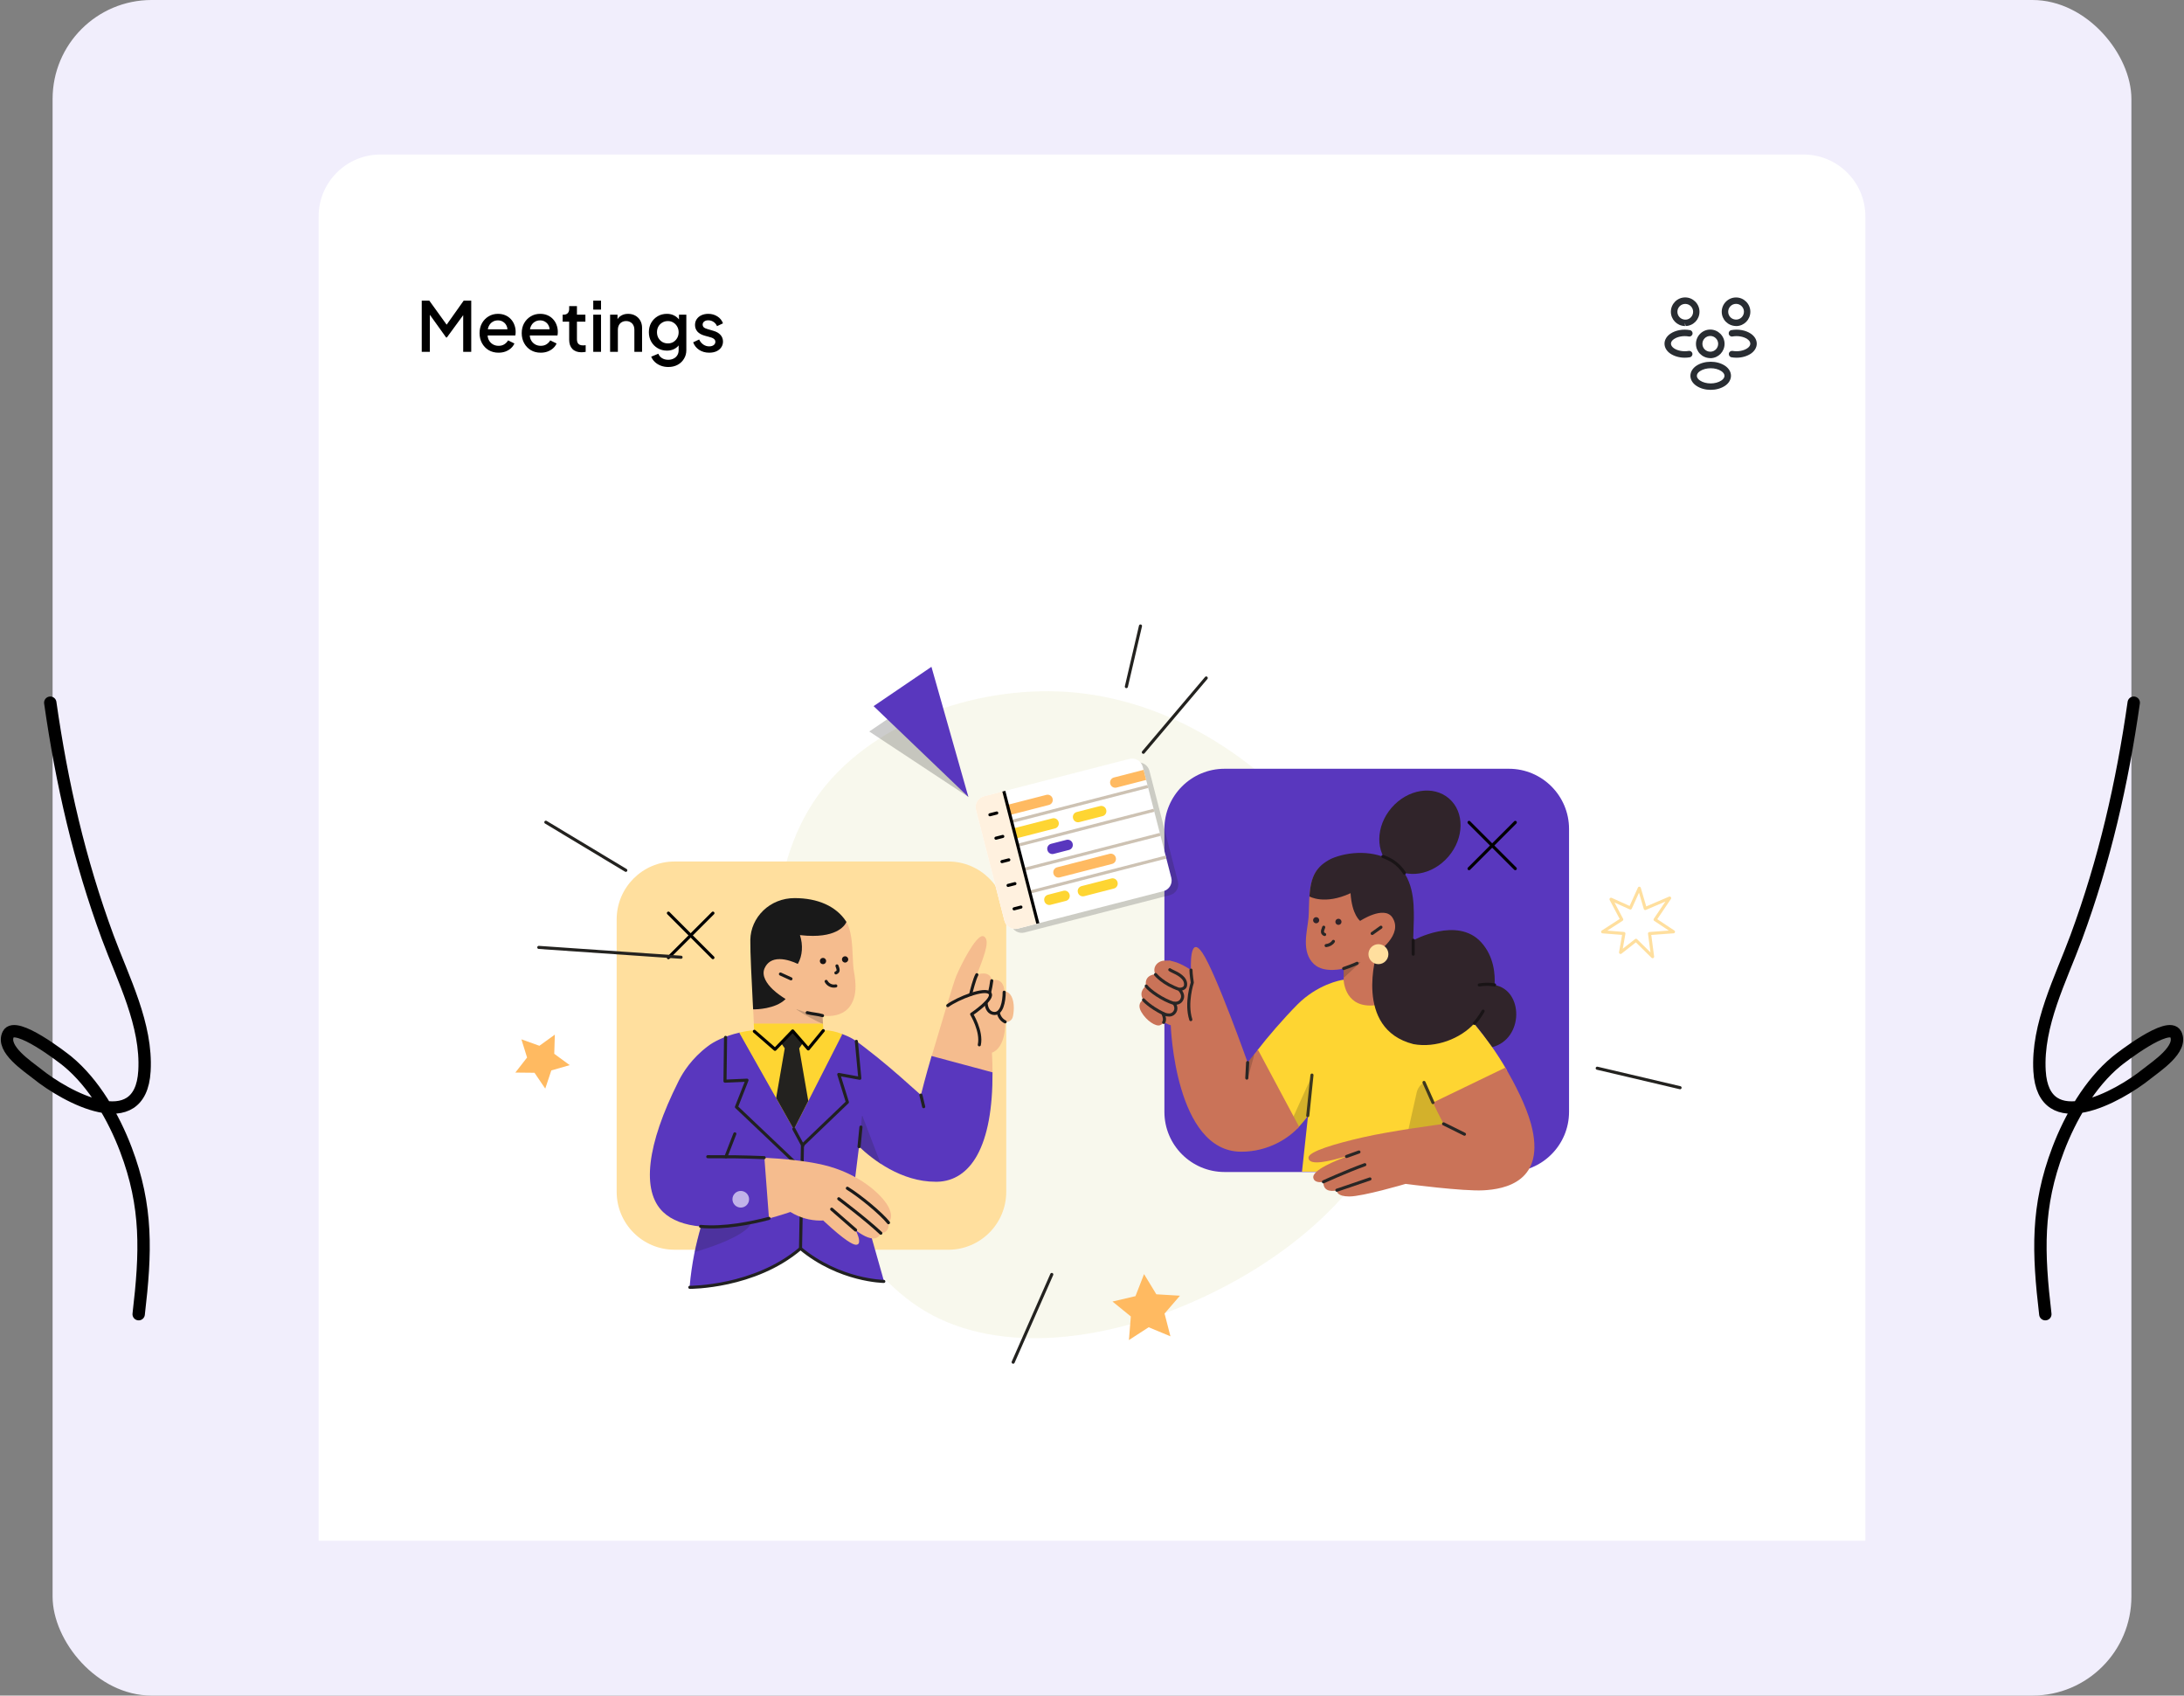 <svg width="706" height="548" viewBox="0 0 706 548" fill="none" xmlns="http://www.w3.org/2000/svg">
<rect x="0" y="0" width="706" height="548" fill="#808080" stroke="none"/>
<rect x="17" width="672" height="548" rx="32" fill="#F1EEFC"/>
<g clip-path="url(#clip0_1701_5354)">
<path d="M103 69.942C103 58.897 111.954 49.943 123 49.943H583C594.046 49.943 603 58.897 603 69.942V497.943H103V69.942Z" fill="white"/>
<path d="M136.333 113.72V97.165H138.778L145 105.787H143.778L149.889 97.165H152.333V113.72H149.733V100.254L150.711 100.52L144.467 109.054H144.2L138.089 100.52L138.956 100.254V113.72H136.333Z" fill="black"/>
<path d="M161.156 113.987C159.956 113.987 158.889 113.713 157.956 113.165C157.038 112.602 156.319 111.846 155.801 110.898C155.282 109.935 155.023 108.861 155.023 107.676C155.023 106.461 155.282 105.387 155.801 104.454C156.334 103.52 157.045 102.787 157.934 102.254C158.823 101.706 159.83 101.431 160.956 101.431C161.86 101.431 162.667 101.587 163.378 101.898C164.089 102.209 164.689 102.639 165.178 103.187C165.667 103.72 166.038 104.335 166.289 105.031C166.556 105.728 166.689 106.468 166.689 107.254C166.689 107.446 166.682 107.646 166.667 107.854C166.652 108.061 166.623 108.254 166.578 108.431H157.001V106.431H165.156L163.956 107.343C164.104 106.617 164.052 105.972 163.801 105.409C163.563 104.831 163.193 104.38 162.689 104.054C162.201 103.713 161.623 103.543 160.956 103.543C160.289 103.543 159.697 103.713 159.178 104.054C158.66 104.38 158.26 104.854 157.978 105.476C157.697 106.083 157.586 106.824 157.645 107.698C157.571 108.513 157.682 109.224 157.978 109.831C158.289 110.439 158.719 110.913 159.267 111.254C159.83 111.594 160.467 111.765 161.178 111.765C161.904 111.765 162.519 111.602 163.023 111.276C163.541 110.95 163.949 110.528 164.245 110.009L166.289 111.009C166.052 111.572 165.682 112.083 165.178 112.543C164.689 112.987 164.097 113.343 163.401 113.609C162.719 113.861 161.971 113.987 161.156 113.987Z" fill="black"/>
<path d="M174.785 113.987C173.585 113.987 172.518 113.713 171.585 113.165C170.666 112.602 169.948 111.846 169.429 110.898C168.91 109.935 168.651 108.861 168.651 107.676C168.651 106.461 168.91 105.387 169.429 104.454C169.962 103.52 170.673 102.787 171.562 102.254C172.451 101.706 173.459 101.431 174.585 101.431C175.488 101.431 176.296 101.587 177.007 101.898C177.718 102.209 178.318 102.639 178.807 103.187C179.296 103.72 179.666 104.335 179.918 105.031C180.185 105.728 180.318 106.468 180.318 107.254C180.318 107.446 180.31 107.646 180.296 107.854C180.281 108.061 180.251 108.254 180.207 108.431H170.629V106.431H178.785L177.585 107.343C177.733 106.617 177.681 105.972 177.429 105.409C177.192 104.831 176.822 104.38 176.318 104.054C175.829 103.713 175.251 103.543 174.585 103.543C173.918 103.543 173.325 103.713 172.807 104.054C172.288 104.38 171.888 104.854 171.607 105.476C171.325 106.083 171.214 106.824 171.273 107.698C171.199 108.513 171.31 109.224 171.607 109.831C171.918 110.439 172.348 110.913 172.896 111.254C173.459 111.594 174.096 111.765 174.807 111.765C175.533 111.765 176.148 111.602 176.651 111.276C177.17 110.95 177.577 110.528 177.873 110.009L179.918 111.009C179.681 111.572 179.31 112.083 178.807 112.543C178.318 112.987 177.725 113.343 177.029 113.609C176.348 113.861 175.599 113.987 174.785 113.987Z" fill="black"/>
<path d="M187.969 113.854C186.709 113.854 185.732 113.498 185.035 112.787C184.339 112.076 183.991 111.076 183.991 109.787V103.965H181.88V101.698H182.213C182.776 101.698 183.213 101.535 183.524 101.209C183.835 100.883 183.991 100.439 183.991 99.876V98.943H186.502V101.698H189.235V103.965H186.502V109.676C186.502 110.091 186.569 110.446 186.702 110.743C186.835 111.024 187.05 111.246 187.346 111.409C187.643 111.557 188.028 111.631 188.502 111.631C188.62 111.631 188.754 111.624 188.902 111.609C189.05 111.594 189.191 111.58 189.324 111.565V113.72C189.117 113.75 188.887 113.78 188.635 113.809C188.383 113.839 188.161 113.854 187.969 113.854Z" fill="black"/>
<path d="M191.775 113.72V101.698H194.286V113.72H191.775ZM191.775 100.054V97.165H194.286V100.054H191.775Z" fill="black"/>
<path d="M197.222 113.72V101.698H199.622V104.054L199.333 103.743C199.629 102.987 200.103 102.417 200.755 102.031C201.407 101.631 202.162 101.431 203.022 101.431C203.911 101.431 204.696 101.624 205.377 102.009C206.059 102.394 206.592 102.928 206.977 103.609C207.362 104.291 207.555 105.076 207.555 105.965V113.72H205.066V106.631C205.066 106.024 204.955 105.513 204.733 105.098C204.511 104.668 204.192 104.343 203.777 104.12C203.377 103.883 202.918 103.765 202.399 103.765C201.881 103.765 201.414 103.883 200.999 104.12C200.599 104.343 200.288 104.668 200.066 105.098C199.844 105.528 199.733 106.039 199.733 106.631V113.72H197.222Z" fill="black"/>
<path d="M216.043 118.609C215.168 118.609 214.361 118.469 213.62 118.187C212.88 117.906 212.243 117.513 211.709 117.009C211.176 116.52 210.776 115.943 210.509 115.276L212.82 114.32C213.028 114.883 213.405 115.35 213.954 115.72C214.517 116.091 215.206 116.276 216.02 116.276C216.657 116.276 217.228 116.15 217.731 115.898C218.235 115.661 218.635 115.306 218.931 114.831C219.228 114.372 219.376 113.817 219.376 113.165V110.454L219.82 110.965C219.405 111.735 218.828 112.32 218.087 112.72C217.361 113.12 216.539 113.32 215.62 113.32C214.509 113.32 213.509 113.061 212.62 112.543C211.731 112.024 211.028 111.313 210.509 110.409C210.005 109.506 209.754 108.491 209.754 107.365C209.754 106.224 210.005 105.209 210.509 104.32C211.028 103.431 211.724 102.728 212.598 102.209C213.472 101.691 214.472 101.431 215.598 101.431C216.517 101.431 217.331 101.631 218.043 102.031C218.768 102.417 219.361 102.98 219.82 103.72L219.487 104.343V101.698H221.865V113.165C221.865 114.202 221.613 115.128 221.109 115.943C220.62 116.772 219.939 117.424 219.065 117.898C218.191 118.372 217.183 118.609 216.043 118.609ZM215.909 110.987C216.576 110.987 217.168 110.831 217.687 110.52C218.206 110.194 218.613 109.765 218.909 109.231C219.22 108.683 219.376 108.068 219.376 107.387C219.376 106.706 219.22 106.091 218.909 105.543C218.598 104.994 218.183 104.565 217.665 104.254C217.146 103.928 216.561 103.765 215.909 103.765C215.228 103.765 214.62 103.928 214.087 104.254C213.554 104.565 213.131 104.994 212.82 105.543C212.524 106.076 212.376 106.691 212.376 107.387C212.376 108.054 212.524 108.661 212.82 109.209C213.131 109.757 213.554 110.194 214.087 110.52C214.62 110.831 215.228 110.987 215.909 110.987Z" fill="black"/>
<path d="M229.249 113.987C228.019 113.987 226.938 113.683 226.004 113.076C225.086 112.469 224.441 111.654 224.071 110.631L226.004 109.72C226.33 110.402 226.775 110.943 227.338 111.343C227.915 111.743 228.552 111.943 229.249 111.943C229.841 111.943 230.323 111.809 230.693 111.543C231.063 111.276 231.249 110.913 231.249 110.454C231.249 110.157 231.167 109.92 231.004 109.743C230.841 109.55 230.634 109.394 230.382 109.276C230.145 109.157 229.9 109.068 229.649 109.009L227.76 108.476C226.723 108.18 225.945 107.735 225.426 107.143C224.923 106.535 224.671 105.831 224.671 105.031C224.671 104.306 224.856 103.676 225.226 103.143C225.597 102.594 226.108 102.172 226.76 101.876C227.412 101.58 228.145 101.431 228.96 101.431C230.056 101.431 231.034 101.706 231.893 102.254C232.752 102.787 233.36 103.535 233.715 104.498L231.782 105.409C231.545 104.831 231.167 104.372 230.649 104.031C230.145 103.691 229.575 103.52 228.938 103.52C228.389 103.52 227.952 103.654 227.626 103.92C227.3 104.172 227.138 104.506 227.138 104.92C227.138 105.202 227.212 105.439 227.36 105.631C227.508 105.809 227.7 105.957 227.938 106.076C228.175 106.18 228.419 106.268 228.671 106.343L230.626 106.92C231.619 107.202 232.382 107.646 232.915 108.254C233.449 108.846 233.715 109.557 233.715 110.387C233.715 111.098 233.523 111.728 233.138 112.276C232.767 112.809 232.249 113.231 231.582 113.543C230.915 113.839 230.138 113.987 229.249 113.987Z" fill="black"/>
<path d="M561.333 105.373C561.291 105.373 561.264 105.373 561.222 105.373H561.153C558.528 105.29 556.569 103.262 556.569 100.762C556.569 98.206 558.653 96.137 561.194 96.137C563.736 96.137 565.819 98.22 565.819 100.762C565.805 103.276 563.847 105.304 561.347 105.387C561.347 105.373 561.347 105.373 561.333 105.373ZM561.194 98.206C559.791 98.206 558.653 99.345 558.653 100.748C558.653 102.123 559.722 103.234 561.097 103.29C561.111 103.276 561.222 103.276 561.347 103.29C562.694 103.22 563.736 102.109 563.75 100.748C563.75 99.345 562.611 98.206 561.194 98.206Z" fill="#292D32"/>
<path d="M561.347 115.609C560.806 115.609 560.264 115.568 559.722 115.47C559.153 115.373 558.778 114.831 558.875 114.262C558.972 113.693 559.514 113.318 560.083 113.415C561.792 113.706 563.597 113.387 564.806 112.581C565.458 112.151 565.806 111.609 565.806 111.068C565.806 110.526 565.444 109.998 564.806 109.568C563.597 108.762 561.764 108.443 560.042 108.748C559.472 108.859 558.931 108.47 558.833 107.901C558.736 107.331 559.111 106.79 559.681 106.693C561.944 106.29 564.292 106.72 565.958 107.831C567.181 108.651 567.889 109.818 567.889 111.068C567.889 112.304 567.194 113.484 565.958 114.318C564.694 115.151 563.056 115.609 561.347 115.609Z" fill="#292D32"/>
<path d="M544.625 105.373C544.611 105.373 544.597 105.373 544.597 105.373C542.097 105.29 540.139 103.262 540.125 100.762C540.125 98.206 542.208 96.123 544.75 96.123C547.292 96.123 549.375 98.206 549.375 100.748C549.375 103.262 547.417 105.29 544.917 105.373L544.625 104.331L544.722 105.373C544.694 105.373 544.653 105.373 544.625 105.373ZM544.764 103.29C544.847 103.29 544.917 103.29 545 103.304C546.236 103.248 547.319 102.137 547.319 100.762C547.319 99.359 546.181 98.22 544.778 98.22C543.375 98.22 542.236 99.359 542.236 100.762C542.236 102.123 543.292 103.22 544.639 103.304C544.653 103.29 544.708 103.29 544.764 103.29Z" fill="#292D32"/>
<path d="M544.611 115.609C542.903 115.609 541.264 115.151 540 114.318C538.778 113.498 538.069 112.318 538.069 111.068C538.069 109.831 538.778 108.651 540 107.831C541.667 106.72 544.014 106.29 546.278 106.693C546.847 106.79 547.222 107.331 547.125 107.901C547.028 108.47 546.486 108.859 545.917 108.748C544.194 108.443 542.375 108.762 541.153 109.568C540.5 109.998 540.153 110.526 540.153 111.068C540.153 111.609 540.514 112.151 541.153 112.581C542.361 113.387 544.167 113.706 545.875 113.415C546.444 113.318 546.986 113.706 547.083 114.262C547.181 114.831 546.806 115.373 546.236 115.47C545.694 115.568 545.153 115.609 544.611 115.609Z" fill="#292D32"/>
<path d="M553 115.748C552.958 115.748 552.93 115.748 552.889 115.748H552.819C550.194 115.665 548.236 113.637 548.236 111.137C548.236 108.581 550.319 106.512 552.861 106.512C555.403 106.512 557.486 108.595 557.486 111.137C557.472 113.651 555.514 115.679 553.014 115.762C553.014 115.748 553.014 115.748 553 115.748ZM552.861 108.581C551.458 108.581 550.319 109.72 550.319 111.123C550.319 112.498 551.389 113.609 552.764 113.665C552.778 113.651 552.889 113.651 553.014 113.665C554.361 113.595 555.403 112.484 555.416 111.123C555.416 109.734 554.278 108.581 552.861 108.581Z" fill="#292D32"/>
<path d="M553 125.998C551.333 125.998 549.666 125.567 548.375 124.692C547.152 123.873 546.444 122.706 546.444 121.456C546.444 120.22 547.139 119.026 548.375 118.206C550.972 116.484 555.041 116.484 557.625 118.206C558.847 119.026 559.555 120.192 559.555 121.442C559.555 122.679 558.861 123.873 557.625 124.692C556.333 125.554 554.666 125.998 553 125.998ZM549.527 119.956C548.875 120.387 548.527 120.929 548.527 121.47C548.527 122.012 548.889 122.54 549.527 122.97C551.402 124.234 554.583 124.234 556.458 122.97C557.111 122.54 557.458 121.998 557.458 121.456C557.458 120.915 557.097 120.387 556.458 119.956C554.597 118.692 551.416 118.706 549.527 119.956Z" fill="#292D32"/>
<path d="M424.676 267.105C445.54 291.493 459.087 323.33 453.126 351.374C447.164 379.283 421.695 403.399 391.483 418.03C361.272 432.799 326.454 438.082 301.66 425.21C277.003 412.207 262.507 380.773 255.19 347.987C247.875 315.201 247.604 280.924 264.131 257.489C280.796 234.05 314.26 221.584 345.013 223.618C375.768 225.787 403.812 242.72 424.676 267.105Z" fill="#F8F8ED"/>
<path d="M339.998 411.896L327.515 440.247" stroke="#23221F" stroke-linecap="round" stroke-linejoin="round"/>
<path d="M364.109 221.907L368.672 202.315" stroke="#23221F" stroke-linecap="round" stroke-linejoin="round"/>
<path d="M369.601 243.129L389.924 219.121" stroke="#23221F" stroke-linecap="round" stroke-linejoin="round"/>
<path d="M218.073 278.433H306.546C316.891 278.433 325.278 286.817 325.278 297.162V385.178C325.278 395.524 316.891 403.907 306.546 403.907H218.073C207.727 403.907 199.344 395.524 199.344 385.178V297.162C199.344 286.817 207.727 278.433 218.073 278.433Z" fill="#FFDF9E"/>
<path d="M230.461 295.119L216.072 309.508" stroke="black" stroke-linecap="round" stroke-linejoin="round"/>
<path d="M230.461 309.508L216.072 295.119" stroke="black" stroke-linecap="round" stroke-linejoin="round"/>
<path d="M487.755 248.46H395.859C385.113 248.46 376.404 257.169 376.404 267.912V359.333C376.404 370.078 385.113 378.787 395.859 378.787H487.755C498.5 378.787 507.209 370.078 507.209 359.333V267.912C507.209 257.169 498.5 248.46 487.755 248.46Z" fill="#5937BE"/>
<path d="M474.886 265.791L489.833 280.739" stroke="black" stroke-linecap="round" stroke-linejoin="round"/>
<path d="M474.886 280.739L489.833 265.791" stroke="black" stroke-linecap="round" stroke-linejoin="round"/>
<path d="M320.84 346.64C320.84 344.6 320.78 342.435 320.655 340.21C320.81 340.18 324.952 339.036 324.982 330.351H325.012C325.57 330.351 327.114 330.166 327.455 328.434C327.918 326.179 327.855 323.151 326.652 321.511C326.096 320.8 325.445 320.43 324.674 320.338C324.642 318.205 323.468 316.691 321.828 316.691C321.428 316.691 321.025 316.751 320.655 316.906C320.314 315.022 318.985 314.618 317.904 314.618C316.978 314.618 316.112 314.896 315.772 315.022C319.078 306.77 319.666 303.894 318.182 302.72C318.029 302.598 317.841 302.535 317.656 302.535C315.276 302.535 310.578 311.993 309.126 315.422C308.26 317.494 304.769 329.237 301.4 340.58L301.152 341.384L301.523 341.539L320.192 346.67L320.84 346.64Z" fill="#F5BC8E"/>
<path d="M219.249 349.638L219.494 349.143C220.701 346.762 223.514 342.094 228.893 338.078C228.923 338.048 228.953 338.048 228.986 338.048C229.015 338.015 229.078 337.955 229.108 337.922C230.437 336.904 234.021 334.864 239.092 333.72H239.122L256.647 364.75L272.007 334.213C272.037 334.153 272.099 334.153 272.132 334.153L273.243 334.586C275.561 335.512 276.952 336.534 279.548 338.54C285.482 343.086 289.995 347.04 294.445 351.027C295.559 352.016 296.64 352.974 297.691 353.903C297.876 353.16 299.175 347.969 301.123 341.354L301.152 341.291L320.84 346.577V346.64C320.902 358.29 319.233 367.286 315.894 373.343C312.866 378.844 308.416 381.813 302.977 381.935H302.452C291.354 381.935 282.176 374.827 277.693 370.562L276.457 380.513C276.49 380.699 280.351 395.255 285.76 414.079L285.793 414.172H285.7C285.545 414.172 271.233 413.894 258.779 403.569C244.253 415.934 223.885 416.089 223.018 416.089H222.926V415.901C223.577 408.36 224.999 401.807 226.605 396.399C221.227 395.936 217.117 394.359 214.334 391.701C207.288 384.904 209.05 369.974 219.249 349.638Z" fill="#5937BE"/>
<path opacity="0.2" d="M224.658 404.651C242.428 399.335 242.706 395.38 242.768 395.288L234.887 396.276L226.946 396.432H226.605C226.605 396.432 224.533 404.713 224.566 404.621L224.533 404.713L224.658 404.651Z" fill="#212121"/>
<path d="M272.284 334.246L272.162 334.183C270.245 333.38 268.297 332.98 266.198 332.947C266.198 332.947 266.135 332.947 266.043 332.947C264.188 332.854 259.272 332.606 253.926 332.606C250.217 332.606 246.848 332.732 243.942 332.947C242.243 333.072 240.636 333.35 239.092 333.72L238.967 333.75L256.614 365.028L272.284 334.246Z" fill="#FED532"/>
<path opacity="0.2" d="M278.777 360.641L278.652 360.671L277.693 370.592L277.756 370.655C279.888 372.662 282.146 374.457 284.464 376.001L284.709 376.156L278.777 360.641Z" fill="#212121"/>
<path d="M249.443 332.669H262.581L258.346 338.818L261.282 355.818L256.614 365.028L250.898 354.862L253.678 338.818L249.443 332.669Z" fill="#23221F"/>
<path d="M266.043 330.94L265.887 328.249C266.476 328.312 267.031 328.374 267.62 328.374C269.874 328.374 272.936 327.816 274.82 325.128C277.075 321.882 276.734 317.772 276.024 313.848C275.809 312.549 275.716 310.724 275.653 309.15C275.501 305.5 275.313 300.525 273.428 297.682C270.245 292.891 266.29 293.046 258.779 293.046C254.915 293.046 251.331 294.468 248.64 297.063C246.015 299.599 244.531 302.968 244.468 306.522C244.408 310.601 243.046 318.298 243.449 325.961L243.542 327.756C243.605 328.897 243.664 329.948 243.697 330.877V330.94H266.043Z" fill="#F5BC8E"/>
<path opacity="0.2" d="M265.887 328.249L265.58 328.219C262.766 327.941 260.201 327.138 257.543 326.179L257.48 326.302C260.171 328.034 263.014 329.578 265.917 330.94L266.043 331.032L265.887 328.249Z" fill="#191919"/>
<path d="M256.369 333.472L261.097 338.881C261.189 338.974 261.375 338.974 261.437 338.881L266.102 333.195C266.135 333.165 266.165 333.102 266.165 333.039L266.043 331.032C266.043 330.907 265.917 330.814 265.825 330.814H243.664V330.877C243.697 331.588 243.727 332.236 243.757 332.791L243.79 333.257C243.79 333.317 243.82 333.38 243.882 333.41L250.372 339.066C250.465 339.159 250.62 339.129 250.68 339.066L256.029 333.472C256.121 333.38 256.277 333.38 256.369 333.472Z" fill="#FED532"/>
<path d="M253.896 322.933L253.956 322.87L253.896 322.84C253.896 322.84 253.896 322.84 253.711 322.718C253.123 322.347 251.331 321.234 249.754 319.719C247.992 318.02 246.107 315.455 247.126 313.012C247.992 311.005 249.632 309.983 252.009 309.983C254.237 309.983 256.584 310.909 257.758 311.468C257.821 311.497 257.851 311.497 257.851 311.497L257.913 311.527L257.943 311.468C259.398 308.902 259.645 305.441 258.594 302.224C260.171 302.412 261.56 302.472 262.796 302.472C272.007 302.472 273.613 298.022 273.613 297.959C273.554 297.867 273.461 297.714 273.428 297.682C270.245 292.891 264.373 290.263 256.862 290.263C253 290.263 249.414 291.688 246.726 294.283C244.097 296.848 242.613 300.217 242.553 303.741C242.491 307.633 242.986 317.246 243.387 325.006L243.449 326.209H244.127C244.127 326.209 250.65 326.179 253.896 322.933Z" fill="#191919"/>
<path d="M273.18 311.097C273.739 311.097 274.202 310.631 274.202 310.076C274.202 309.52 273.739 309.057 273.18 309.057C272.625 309.057 272.162 309.52 272.162 310.076C272.162 310.631 272.625 311.097 273.18 311.097Z" fill="#171314"/>
<path d="M266.043 311.62C265.478 311.62 265.021 311.163 265.021 310.601C265.021 310.04 265.478 309.58 266.043 309.58C266.604 309.58 267.061 310.04 267.061 310.601C267.061 311.163 266.604 311.62 266.043 311.62Z" fill="#171314"/>
<path d="M276.83 336.563L277.941 348.495L271.141 347.258L273.924 356.221L259.398 370.129L258.779 403.51" stroke="#212121" stroke-linecap="round" stroke-linejoin="round"/>
<path d="M234.547 335.264L234.361 349.42L241.469 349.113L238.071 357.765L258.779 377.422" stroke="#212121" stroke-linecap="round" stroke-linejoin="round"/>
<path d="M256.614 364.876L259.52 370.252" stroke="#212121" stroke-linecap="round" stroke-linejoin="round"/>
<path d="M265.887 328.249C264.403 327.786 262.641 327.723 260.942 327.29" stroke="#191919" stroke-linecap="round" stroke-linejoin="round"/>
<path d="M252.29 314.803L255.688 316.35" stroke="#191919" stroke-linecap="round" stroke-linejoin="round"/>
<path d="M270.185 318.638C268.949 318.916 267.649 318.298 267.061 317.184" stroke="#191919" stroke-linecap="round" stroke-linejoin="round"/>
<path d="M270.555 312.178C270.955 313.23 271.266 314 270.215 314.433" stroke="#191919" stroke-linecap="round" stroke-linejoin="round"/>
<path d="M277.693 370.592L278.311 364.258" stroke="#212121" stroke-linecap="round" stroke-linejoin="round"/>
<path d="M297.691 353.933L298.587 357.672" stroke="#212121" stroke-linecap="round" stroke-linejoin="round"/>
<path d="M285.7 414.142C285.7 414.142 271.451 414.016 258.779 403.51C243.942 416.182 222.989 416.056 222.989 416.056" stroke="#212121" stroke-linecap="round" stroke-linejoin="round"/>
<path d="M266.135 333.102L261.282 339.006L256.244 333.195L250.528 339.129L243.85 333.317" stroke="black" stroke-linecap="round" stroke-linejoin="round"/>
<path d="M324.919 330.259C323.808 329.703 323.035 328.682 322.757 327.475" stroke="#191919" stroke-linecap="round" stroke-linejoin="round"/>
<path d="M324.612 320.678C324.612 323.458 323.901 328.219 320.902 327.475C319.263 327.075 318.833 325.283 318.74 324.139" stroke="#191919" stroke-linecap="round" stroke-linejoin="round"/>
<path d="M320.592 316.969C320.439 318.205 320.192 319.442 319.914 320.678" stroke="#191919" stroke-linecap="round" stroke-linejoin="round"/>
<path d="M306.376 325.006C309.652 322.625 318.43 319.131 319.977 320.986C321.521 322.84 314.102 327.786 314.102 327.786C314.102 327.786 317.504 333.35 316.575 337.677" stroke="#191919" stroke-linecap="round" stroke-linejoin="round"/>
<path d="M276.705 402.303C277.108 402.303 277.415 402.148 277.571 401.87C278.126 400.882 277.075 398.501 276.582 397.543C277.138 398.006 280.044 400.263 282.298 400.263C283.442 400.263 284.246 399.675 284.708 398.564C284.708 398.564 284.708 398.564 284.741 398.564C284.927 398.564 286.038 398.501 286.718 397.635C287.214 397.017 287.367 396.154 287.151 395.103C287.274 395.04 287.462 394.825 287.647 394.514C288.047 393.866 288.481 392.445 287.122 389.909C284.989 386.015 277.633 379.214 266.165 376.497C259.983 375.042 252.412 374.457 247.159 374.179H247.096L248.58 393.804C252.567 392.722 255.225 391.794 255.503 391.701C258.439 393.526 261.808 394.484 265.239 394.484C265.547 394.484 265.825 394.484 266.135 394.452C266.165 394.484 266.29 394.607 266.443 394.762C273.151 401.004 275.746 402.303 276.705 402.303Z" fill="#F5BC8E"/>
<path d="M284.741 398.564C279.796 393.926 271.141 387.436 271.141 387.436" stroke="#191919" stroke-linecap="round" stroke-linejoin="round"/>
<path d="M287.214 395.162C284.741 392.074 277.941 386.51 273.924 384.037" stroke="#191919" stroke-linecap="round" stroke-linejoin="round"/>
<path d="M276.582 397.543L268.856 390.805" stroke="#191919" stroke-linecap="round" stroke-linejoin="round"/>
<path d="M239.462 390.279C237.975 390.279 236.771 389.079 236.771 387.591C236.771 386.107 237.975 384.904 239.462 384.904C240.947 384.904 242.15 386.107 242.15 387.591C242.15 389.079 240.947 390.279 239.462 390.279Z" fill="#C1B3E9"/>
<path d="M237.545 366.45L234.672 373.839" stroke="#212121" stroke-linecap="round" stroke-linejoin="round"/>
<path d="M226.48 396.369C234.084 397.05 242.706 395.318 248.58 393.774" stroke="#212121" stroke-linecap="round" stroke-linejoin="round"/>
<path d="M247.033 374.146C239.925 373.839 235.598 373.839 228.797 373.839" stroke="#212121" stroke-linecap="round" stroke-linejoin="round"/>
<path d="M315.772 315.021C315.031 316.35 314.042 320.182 313.762 321.419" stroke="#191919" stroke-linecap="round" stroke-linejoin="round"/>
<path d="M422.991 296.66C423.353 292.41 422.63 285.299 425.856 281.112C429.048 276.862 439.716 278.974 447.851 282.528C455.142 285.694 455.592 289.97 455.592 296.72V318.023L454.9 327.935L434.352 331.131V313.02C434.352 313.02 428.113 314.708 424.798 311.635C420.492 307.657 422.6 300.91 422.991 296.66Z" fill="#CA7358"/>
<path opacity="0.2" d="M439.683 311.124L434.561 315.855C434.472 315.944 434.322 315.885 434.322 315.762V313.113C434.322 313.05 434.352 312.991 434.412 312.991C434.893 312.841 437.034 312.178 439.504 310.882C439.683 310.822 439.806 311.002 439.683 311.124Z" fill="#171717"/>
<path d="M419.405 324.653C425.855 318.205 433.146 316.787 434.352 316.637C434.352 316.637 434.502 324.985 442.909 324.985C450.954 324.985 455.655 316.637 455.655 316.637C460.416 317.874 464.815 320.102 468.76 322.996L470.689 378.68H420.883L422.842 360.569C421.997 361.806 420.462 363.553 419.405 364.697L406.449 339.478C409.615 335.318 415.038 329.052 419.405 324.653Z" fill="#FED532"/>
<path opacity="0.2" d="M465.657 346.559L470.66 378.617H452.251L457.943 353.157C458.245 351.771 459.12 350.564 460.356 349.812L465.657 346.559Z" fill="#2C2710"/>
<path opacity="0.2" d="M424.046 348.728L422.812 360.569C422.812 360.599 422.779 360.629 422.779 360.659C421.937 361.865 420.913 363.039 419.859 364.186C418.745 365.36 417.177 366.656 415.37 367.892C415.217 368.012 414.976 367.83 415.068 367.65L423.654 348.638C423.744 348.426 424.076 348.516 424.046 348.728Z" fill="#2C2710"/>
<path d="M377.826 310.491C381.048 310.67 384.997 313.534 384.997 313.534C384.997 313.534 384.334 301.603 388.673 307.928C393.042 314.406 403.316 343.394 403.316 343.394C403.316 343.394 404.612 341.736 406.631 339.236L419.948 364.156C416.726 367.77 410.066 372.229 401.267 372.229C379.812 372.229 378.456 331.373 378.456 331.373C378.456 331.373 373.516 329.655 371.345 326.52L377.826 310.491Z" fill="#CA7358"/>
<path opacity="0.2" d="M403.014 348.847L403.316 343.423C403.316 343.394 403.316 343.364 403.346 343.364C403.465 343.185 404.188 342.28 405.183 341.043C405.275 340.924 405.454 341.013 405.395 341.166L403.256 348.907C403.226 349.059 403.014 349.029 403.014 348.847Z" fill="#171717"/>
<path d="M403.316 343.394L403.044 348.426" stroke="#282625" stroke-linecap="round" stroke-linejoin="round"/>
<path d="M424.105 347.461L422.749 360.569" stroke="#3D371E" stroke-linecap="round" stroke-linejoin="round"/>
<path d="M446.403 299.674L443.572 301.692" stroke="#282625" stroke-linecap="round" stroke-linejoin="round"/>
<path d="M434.352 313.02C437.303 312.026 438.692 311.333 438.692 311.333" stroke="#282625" stroke-linecap="round" stroke-linejoin="round"/>
<path d="M431.037 304.252C430.494 305.067 429.651 305.488 428.687 305.608" stroke="#282625" stroke-linecap="round" stroke-linejoin="round"/>
<path d="M456.951 337.429C457.611 323.688 468.7 323.025 468.7 323.025C472.738 325.979 481.026 335.228 487.172 346.016L463.608 357.165C460.717 351.168 456.739 341.859 456.951 337.429Z" fill="#FED532"/>
<path d="M422.991 374.128C422.991 372.139 431.82 369.58 440.528 367.591C449.357 365.542 465.508 363.4 466.622 363.251C466.652 363.251 466.682 363.221 466.652 363.191C466.443 362.767 464.934 360.056 463.247 356.382C463.247 356.349 463.247 356.319 463.277 356.319L486.599 345.051C486.629 345.051 486.659 345.051 486.659 345.081C489.672 350.325 493.229 357.105 494.916 363.251C499.979 381.992 486.297 384.342 479.548 384.703C472.95 385.065 454.84 382.685 454.389 382.625C454.389 382.625 454.389 382.625 454.359 382.625C453.998 382.747 440.499 386.693 436.189 386.693C432.274 386.693 432.121 385.095 432.151 384.766C432.151 384.733 432.121 384.703 432.091 384.733C431.578 384.856 427.692 385.668 427.812 382.051C427.812 382.022 427.782 381.992 427.752 381.992C427.361 382.051 424.98 382.446 424.559 380.758C423.866 378.136 432.513 374.881 434.923 373.916C434.985 373.886 434.953 373.826 434.893 373.826C430.285 375.093 422.991 377.112 422.991 374.128Z" fill="#CA7358"/>
<path d="M466.652 363.221L473.401 366.566" stroke="#282625" stroke-linecap="round" stroke-linejoin="round"/>
<path d="M463.217 356.349L460.323 349.842" stroke="#3D371E" stroke-linecap="round" stroke-linejoin="round"/>
<path d="M432.151 384.674L442.849 381.027" stroke="#282625" stroke-linecap="round" stroke-linejoin="round"/>
<path d="M427.812 381.962C427.812 381.962 435.105 378.617 441.191 376.419" stroke="#282625" stroke-linecap="round" stroke-linejoin="round"/>
<path d="M435.284 373.767L439.292 372.321" stroke="#282625" stroke-linecap="round" stroke-linejoin="round"/>
<path d="M427.904 299.674C427.692 300.184 427.391 300.97 427.543 301.421C427.692 301.722 427.904 301.934 428.203 302.024" stroke="#282625" stroke-linecap="round" stroke-linejoin="round"/>
<path d="M432.665 298.921C432.115 298.921 431.67 298.473 431.67 297.927C431.67 297.374 432.115 296.932 432.665 296.932C433.211 296.932 433.659 297.374 433.659 297.927C433.659 298.473 433.211 298.921 432.665 298.921Z" fill="#2F2329"/>
<path d="M425.461 298.407C424.915 298.407 424.467 297.962 424.467 297.413C424.467 296.866 424.915 296.418 425.461 296.418C426.011 296.418 426.456 296.866 426.456 297.413C426.456 297.962 426.011 298.407 425.461 298.407Z" fill="#2F2329"/>
<path d="M449.602 279.879C444.536 275.509 444.641 267.087 449.837 261.067C455.034 255.043 463.349 253.702 468.414 258.074C473.479 262.443 473.374 270.868 468.181 276.889C462.981 282.91 454.667 284.251 449.602 279.879Z" fill="#30242A"/>
<path d="M457.041 296.842C456.981 298.165 456.919 300.877 456.829 303.92C456.829 303.92 471.081 296.057 478.795 304.524C483.045 309.195 483.346 315.132 483.134 318.354C492.566 319.982 492.626 335.772 482.412 338.421C480.181 335.378 478.616 333.239 476.567 330.799C472.105 335.649 464.242 338.785 456.919 337.459C437.366 332.487 445.107 307.869 445.107 307.869C445.107 307.869 453.845 302.054 450.049 296.448C447.308 292.593 439.683 297.625 439.683 297.625C439.683 297.625 437.034 295.725 436.58 288.674C428.143 292.593 423.293 289.728 423.293 289.728C423.714 283.042 425.524 280.028 430.285 277.555C435.947 275.085 444.324 274.664 450.262 278.46C457.16 283.071 457.041 291.929 457.041 296.842Z" fill="#30242A"/>
<path d="M447.036 276.803C448.183 277.227 449.297 277.737 450.321 278.4C451.889 279.455 453.093 280.751 453.998 282.166" stroke="#191416" stroke-linecap="round" stroke-linejoin="round"/>
<path d="M445.591 311.605C443.811 311.605 442.365 310.162 442.365 308.382C442.365 306.599 443.811 305.157 445.591 305.157C447.371 305.157 448.813 306.599 448.813 308.382C448.813 310.162 447.371 311.605 445.591 311.605Z" fill="#FFDF9E"/>
<path d="M378.519 310.551C378.486 310.551 376.437 310.219 375.234 310.7C374.902 310.822 374.63 311.002 374.359 311.184C374.359 311.184 374.359 311.184 374.329 311.184C372.671 312.569 373.185 314.167 373.394 314.708C373.427 314.8 373.364 314.89 373.274 314.89C373.033 314.92 372.611 314.98 372.19 315.162C371.166 315.553 370.052 316.488 370.473 318.656C370.443 318.656 369.81 319.107 369.356 319.892C368.965 320.615 368.663 321.759 369.598 323.145C369.508 323.175 368.756 323.569 368.454 324.441C368.212 325.194 368.365 326.099 368.965 327.093C370.622 329.954 373.696 331.854 374.992 331.343C375.625 331.101 376.046 330.71 376.228 330.226C376.47 329.593 376.377 328.78 375.956 327.816C375.897 327.696 376.016 327.604 376.139 327.637C376.649 327.876 377.733 328.237 378.638 327.876C378.94 327.756 379.212 327.574 379.451 327.305C380.445 326.158 379.875 324.925 379.573 324.411C379.513 324.322 379.573 324.199 379.692 324.199C379.964 324.232 380.385 324.199 380.806 324.02C381.35 323.808 381.771 323.417 382.013 322.813C382.557 321.58 381.711 320.403 381.29 319.922C381.231 319.83 381.26 319.71 381.38 319.71C381.592 319.68 381.894 319.651 382.192 319.531C382.796 319.289 383.127 318.898 383.157 318.354C383.399 315.944 380.505 314.588 378.94 313.866C378.549 313.683 378.247 313.534 378.095 313.415" fill="#CA7358"/>
<path d="M376.168 330.438C376.619 329.623 376.437 328.78 376.016 327.786C375.986 327.696 376.076 327.604 376.168 327.637C376.679 327.876 377.763 328.267 378.728 327.905C379.03 327.786 379.301 327.604 379.543 327.335C380.627 326.099 379.875 324.802 379.603 324.351C379.573 324.292 379.603 324.232 379.663 324.232C379.905 324.262 380.415 324.262 380.899 324.08C381.44 323.868 381.861 323.476 382.103 322.873C382.676 321.64 381.771 320.403 381.38 319.952C381.32 319.863 381.35 319.77 381.47 319.74C381.682 319.71 381.983 319.68 382.285 319.561C382.885 319.319 383.217 318.928 383.249 318.384C383.488 315.974 380.597 314.618 379.03 313.896C378.638 313.713 378.307 313.534 378.157 313.415" stroke="#282625" stroke-linecap="round" stroke-linejoin="round"/>
<path d="M381.32 319.8C375.986 318.023 373.546 314.95 373.546 314.95" stroke="#282625" stroke-linecap="round" stroke-linejoin="round"/>
<path d="M379.573 324.322C375.685 323.115 371.557 320.102 370.533 318.686" stroke="#282625" stroke-linecap="round" stroke-linejoin="round"/>
<path d="M376.076 327.604C371.497 325.346 369.658 323.145 369.658 323.145" stroke="#282625" stroke-linecap="round" stroke-linejoin="round"/>
<path d="M384.997 313.534C384.997 314.8 385.418 317.572 385.418 317.572C385.418 317.572 383.217 324.169 384.937 329.533" stroke="#282625" stroke-linecap="round" stroke-linejoin="round"/>
<path d="M456.829 303.891V308.382" stroke="#191416" stroke-linecap="round" stroke-linejoin="round"/>
<path d="M476.597 330.74C478.132 329.142 479.428 326.791 479.428 326.791" stroke="#191416" stroke-linecap="round" stroke-linejoin="round"/>
<path d="M483.134 318.325C483.134 318.325 481.116 317.874 478.192 318.325" stroke="#191416" stroke-linecap="round" stroke-linejoin="round"/>
<path opacity="0.2" d="M320.204 258.633L367.227 246.543C369.138 246.053 371.076 247.206 371.566 249.117L380.783 284.959C381.272 286.87 380.12 288.809 378.217 289.295L331.194 301.385C329.283 301.878 327.335 300.728 326.846 298.826L317.632 262.987C317.151 261.07 318.289 259.125 320.204 258.633Z" fill="#202020"/>
<path d="M318.056 257.363L365.079 245.274C366.991 244.784 368.929 245.937 369.419 247.848L378.635 283.69C379.125 285.601 377.972 287.539 376.07 288.026L329.047 300.116C327.135 300.608 325.188 299.459 324.698 297.556L315.485 261.718C315.004 259.8 316.142 257.856 318.056 257.363Z" fill="white"/>
<path d="M323.384 260.717L338.248 256.897C339.123 256.67 340.025 257.205 340.252 258.08L340.27 258.149C340.494 259.027 339.963 259.929 339.084 260.153L324.223 263.976C323.345 264.2 322.443 263.668 322.219 262.79L322.202 262.721C321.975 261.843 322.509 260.941 323.384 260.717Z" fill="#FFBA61"/>
<path d="M360.08 251.283L369.67 248.819L370.506 252.074L360.916 254.541C360.041 254.765 359.139 254.233 358.912 253.355L358.894 253.287C358.67 252.412 359.202 251.51 360.08 251.283Z" fill="#FFBA61"/>
<path d="M339.765 272.714L344.729 271.439C345.607 271.212 346.509 271.747 346.736 272.622L346.751 272.69C346.978 273.568 346.443 274.47 345.568 274.694L340.602 275.973C339.727 276.197 338.825 275.665 338.598 274.787L338.58 274.718C338.353 273.831 338.887 272.941 339.765 272.714Z" fill="#5937BE"/>
<path d="M338.777 289.176L343.743 287.901C344.619 287.674 345.52 288.208 345.747 289.086L345.765 289.152C345.989 290.03 345.458 290.932 344.58 291.159L339.613 292.434C338.738 292.661 337.836 292.127 337.609 291.249L337.591 291.183C337.364 290.293 337.899 289.403 338.777 289.176Z" fill="#FED532"/>
<path d="M349.618 286.39L359.241 283.917C360.119 283.69 361.021 284.224 361.248 285.099L361.263 285.168C361.49 286.046 360.955 286.948 360.08 287.172L350.457 289.648C349.579 289.872 348.677 289.34 348.45 288.462L348.435 288.394C348.205 287.507 348.731 286.62 349.618 286.39Z" fill="#FED532"/>
<path d="M341.719 280.312L358.676 275.952C359.551 275.725 360.453 276.259 360.68 277.134L360.698 277.203C360.922 278.081 360.391 278.983 359.512 279.207L342.555 283.567C341.68 283.794 340.778 283.26 340.551 282.385L340.533 282.316C340.309 281.438 340.841 280.536 341.719 280.312Z" fill="#FFBA61"/>
<path d="M325.337 268.312L340.201 264.492C341.077 264.268 341.978 264.8 342.205 265.678L342.223 265.744C342.447 266.622 341.916 267.523 341.038 267.75L326.177 271.57C325.299 271.797 324.397 271.263 324.173 270.385L324.155 270.319C323.928 269.441 324.462 268.539 325.337 268.312Z" fill="#FED532"/>
<path d="M348.053 262.449L355.579 260.514C356.457 260.287 357.359 260.822 357.586 261.697L357.601 261.766C357.828 262.644 357.293 263.545 356.418 263.769L348.889 265.705C348.014 265.932 347.112 265.4 346.885 264.522L346.867 264.453C346.64 263.566 347.175 262.673 348.053 262.449Z" fill="#FED532"/>
<path d="M318.056 257.363L324.501 255.709L335.495 298.461L329.047 300.116C327.135 300.608 325.188 299.459 324.698 297.556L315.485 261.718C314.992 259.803 316.142 257.856 318.056 257.363Z" fill="white"/>
<path opacity="0.2" d="M318.056 257.363L324.501 255.709L335.495 298.461L329.047 300.116C327.135 300.608 325.188 299.459 324.698 297.556L315.485 261.718C314.992 259.803 316.142 257.856 318.056 257.363Z" fill="#FFBA61"/>
<path d="M371.046 254.183L327.132 265.472" stroke="#CDC2B3" stroke-linejoin="round"/>
<path d="M373.024 261.87L329.109 273.159" stroke="#CDC2B3" stroke-linejoin="round"/>
<path d="M375.031 269.671L331.116 280.96" stroke="#CDC2B3" stroke-linejoin="round"/>
<path d="M376.915 277.003L333.001 288.295" stroke="#CDC2B3" stroke-linejoin="round"/>
<path d="M324.501 255.709L335.495 298.461" stroke="black" stroke-linejoin="round"/>
<path d="M320 263.325L322.211 262.757" stroke="black" stroke-linecap="round" stroke-linejoin="round"/>
<path d="M321.948 270.898L324.158 270.328" stroke="black" stroke-linecap="round" stroke-linejoin="round"/>
<path d="M323.895 278.469L326.105 277.902" stroke="black" stroke-linecap="round" stroke-linejoin="round"/>
<path d="M325.872 286.157L328.082 285.589" stroke="black" stroke-linecap="round" stroke-linejoin="round"/>
<path d="M327.819 293.73L330.026 293.163" stroke="black" stroke-linecap="round" stroke-linejoin="round"/>
<path d="M369.828 411.782L373.797 418.308L381.431 418.765L376.455 424.532L378.355 431.888L371.315 428.961L364.939 433.097L365.554 425.473L359.623 420.647L367.05 418.908L369.828 411.782Z" fill="#FFBA61"/>
<path opacity="0.2" d="M313.045 257.575L299.701 223.714L280.999 236.416L313.045 257.575Z" fill="black"/>
<path d="M313.045 257.575L301.099 215.513L282.4 228.218L313.045 257.575Z" fill="#5937BE"/>
<path d="M176.258 351.834L172.782 346.715L166.588 346.649L170.381 341.784L168.547 335.903L174.365 337.991L179.358 334.386L179.167 340.583L184.161 344.248L178.22 345.956L176.258 351.834Z" fill="#FFBA61"/>
<path d="M527.04 293.459L529.925 287.082L531.845 293.629L539.726 290.254L535.029 297.213L540.966 301.146L533.228 301.716L534.219 309.195L528.852 303.9L523.868 307.815L524.94 301.699L518.071 301.158L524.238 297.174L520.783 290.636L527.04 293.459Z" stroke="#FFDF9E" stroke-linecap="round" stroke-linejoin="round"/>
<path d="M516.318 345.242L543.098 351.541" stroke="#23221F" stroke-linecap="round" stroke-linejoin="round"/>
<path d="M202.298 281.285L176.449 265.738" stroke="#23221F" stroke-linecap="round" stroke-linejoin="round"/>
<path d="M220.157 309.374L174.168 306.196" stroke="#23221F" stroke-linecap="round" stroke-linejoin="round"/>
</g>
<path d="M661.172 424.737C658.826 404.761 658.267 390.035 665.313 371.494C669.214 361.228 675.582 350.102 684.165 343.029C685.409 342.004 701.08 329.768 703.333 334.275C705.713 339.035 696.915 344.698 694.089 346.985C684.726 354.561 660.56 367.735 659.302 346.151C658.429 331.18 666.156 316.521 671.2 302.836C680.353 278.003 686.006 253.286 689.751 227.108" stroke="black" stroke-width="4" stroke-linecap="round"/>
<path d="M44.828 424.737C47.174 404.761 47.733 390.035 40.687 371.494C36.786 361.228 30.418 350.102 21.835 343.029C20.591 342.004 4.92 329.768 2.667 334.275C0.287 339.035 9.085 344.698 11.911 346.985C21.274 354.561 45.44 367.735 46.698 346.151C47.571 331.18 39.844 316.521 34.8 302.836C25.647 278.003 19.994 253.286 16.249 227.108" stroke="black" stroke-width="4" stroke-linecap="round"/>
<defs>
<clipPath id="clip0_1701_5354">
<path d="M103 69.942C103 58.897 111.954 49.943 123 49.943H583C594.046 49.943 603 58.897 603 69.942V497.943H103V69.942Z" fill="white"/>
</clipPath>
</defs>
</svg>
